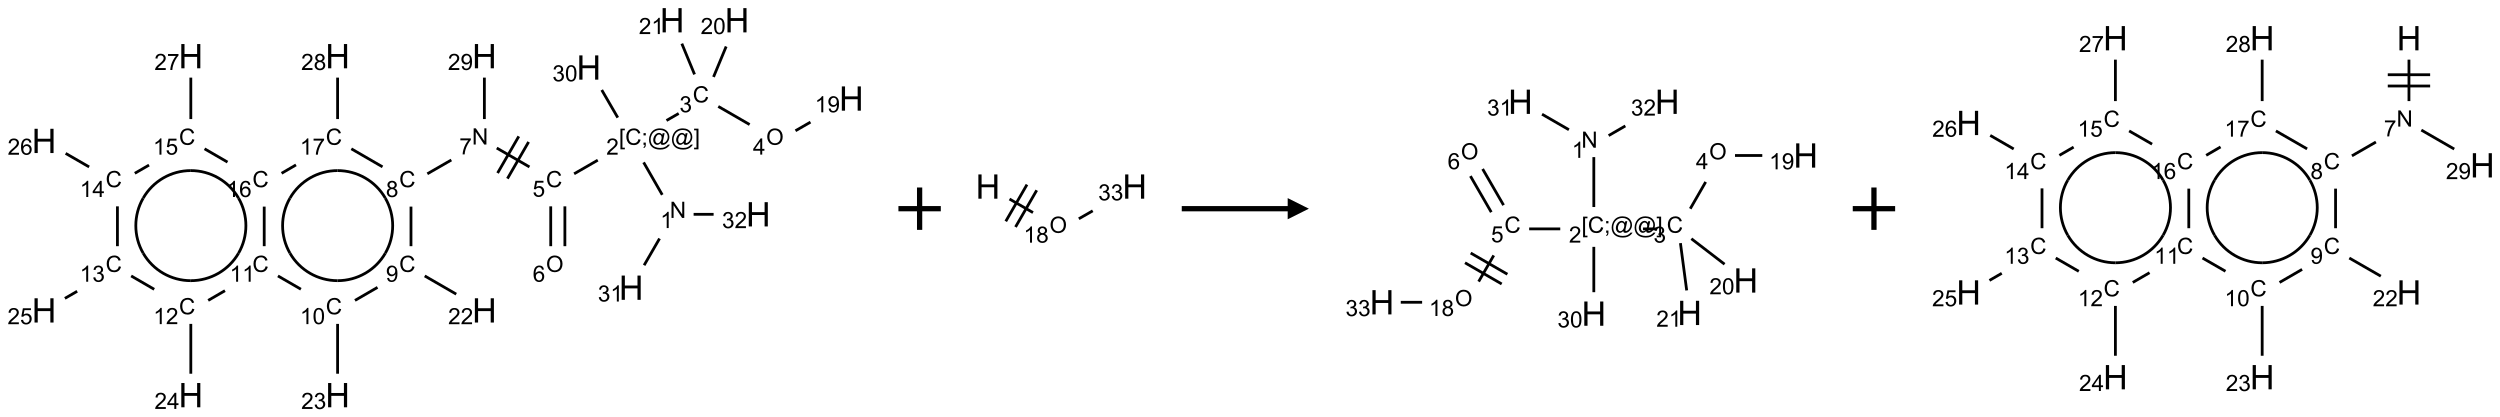 <?xml version="1.0" encoding="UTF-8"?>
<svg xmlns="http://www.w3.org/2000/svg" xmlns:xlink="http://www.w3.org/1999/xlink" width="1180" height="197" viewBox="0 0 1180 197">
<defs>
<g>
<g id="glyph-0-0">
<path d="M 1.332 0 L 1.332 -6.668 L 6.668 -6.668 L 6.668 0 Z M 1.5 -0.168 L 6.5 -0.168 L 6.5 -6.5 L 1.5 -6.5 Z M 1.5 -0.168 "/>
</g>
<g id="glyph-0-1">
<path d="M 0.812 0 L 0.812 -7.637 L 1.848 -7.637 L 5.859 -1.641 L 5.859 -7.637 L 6.828 -7.637 L 6.828 0 L 5.793 0 L 1.781 -6 L 1.781 0 Z M 0.812 0 "/>
</g>
<g id="glyph-0-2">
<path d="M 3.973 0 L 3.035 0 L 3.035 -5.973 C 2.809 -5.758 2.516 -5.543 2.148 -5.328 C 1.781 -5.113 1.453 -4.953 1.16 -4.844 L 1.16 -5.75 C 1.684 -5.996 2.145 -6.297 2.535 -6.645 C 2.93 -6.996 3.207 -7.336 3.371 -7.668 L 3.973 -7.668 Z M 3.973 0 "/>
</g>
<g id="glyph-0-3">
<path d="M 0.723 2.121 L 0.723 -7.637 L 2.793 -7.637 L 2.793 -6.859 L 1.66 -6.859 L 1.66 1.344 L 2.793 1.344 L 2.793 2.121 Z M 0.723 2.121 "/>
</g>
<g id="glyph-0-4">
<path d="M 6.27 -2.676 L 7.281 -2.422 C 7.07 -1.594 6.688 -0.961 6.137 -0.523 C 5.586 -0.086 4.914 0.129 4.121 0.129 C 3.297 0.129 2.629 -0.039 2.113 -0.371 C 1.598 -0.707 1.203 -1.191 0.934 -1.828 C 0.664 -2.465 0.531 -3.145 0.531 -3.875 C 0.531 -4.672 0.684 -5.363 0.988 -5.957 C 1.293 -6.547 1.723 -6.996 2.285 -7.305 C 2.844 -7.613 3.461 -7.766 4.137 -7.766 C 4.898 -7.766 5.543 -7.57 6.062 -7.184 C 6.582 -6.793 6.945 -6.246 7.152 -5.543 L 6.156 -5.309 C 5.98 -5.863 5.723 -6.266 5.387 -6.52 C 5.051 -6.773 4.625 -6.902 4.113 -6.902 C 3.527 -6.902 3.039 -6.762 2.645 -6.48 C 2.25 -6.199 1.973 -5.82 1.812 -5.348 C 1.652 -4.871 1.574 -4.383 1.574 -3.879 C 1.574 -3.23 1.668 -2.664 1.855 -2.18 C 2.047 -1.695 2.34 -1.332 2.738 -1.094 C 3.137 -0.855 3.57 -0.734 4.035 -0.734 C 4.602 -0.734 5.082 -0.898 5.473 -1.223 C 5.867 -1.551 6.133 -2.035 6.27 -2.676 Z M 6.27 -2.676 "/>
</g>
<g id="glyph-0-5">
<path d="M 0.949 -4.465 L 0.949 -5.531 L 2.016 -5.531 L 2.016 -4.465 Z M 0.949 0 L 0.949 -1.066 L 2.016 -1.066 L 2.016 0 C 2.016 0.391 1.945 0.711 1.809 0.949 C 1.668 1.191 1.449 1.379 1.145 1.512 L 0.887 1.109 C 1.082 1.023 1.23 0.895 1.324 0.727 C 1.418 0.559 1.469 0.316 1.48 0 Z M 0.949 0 "/>
</g>
<g id="glyph-0-6">
<path d="M 6.047 -0.848 C 5.82 -0.59 5.57 -0.379 5.289 -0.223 C 5.008 -0.062 4.73 0.016 4.449 0.016 C 4.141 0.016 3.84 -0.074 3.547 -0.254 C 3.254 -0.434 3.02 -0.715 2.836 -1.09 C 2.652 -1.465 2.562 -1.875 2.562 -2.324 C 2.562 -2.875 2.703 -3.43 2.988 -3.98 C 3.27 -4.535 3.621 -4.953 4.043 -5.23 C 4.461 -5.508 4.871 -5.645 5.266 -5.645 C 5.566 -5.645 5.855 -5.566 6.129 -5.41 C 6.402 -5.25 6.641 -5.012 6.84 -4.688 L 7.016 -5.496 L 7.949 -5.496 L 7.199 -2 C 7.094 -1.516 7.043 -1.246 7.043 -1.191 C 7.043 -1.098 7.078 -1.02 7.148 -0.949 C 7.219 -0.883 7.305 -0.848 7.406 -0.848 C 7.59 -0.848 7.832 -0.953 8.129 -1.168 C 8.527 -1.445 8.84 -1.816 9.07 -2.285 C 9.301 -2.75 9.418 -3.234 9.418 -3.73 C 9.418 -4.309 9.27 -4.852 8.973 -5.355 C 8.676 -5.859 8.23 -6.262 7.645 -6.562 C 7.055 -6.863 6.406 -7.016 5.691 -7.016 C 4.879 -7.016 4.137 -6.824 3.465 -6.445 C 2.793 -6.066 2.273 -5.52 1.902 -4.809 C 1.535 -4.098 1.348 -3.34 1.348 -2.527 C 1.348 -1.676 1.535 -0.941 1.902 -0.328 C 2.273 0.285 2.809 0.742 3.508 1.035 C 4.207 1.328 4.984 1.473 5.832 1.473 C 6.742 1.473 7.504 1.32 8.121 1.016 C 8.734 0.711 9.195 0.34 9.5 -0.098 L 10.441 -0.098 C 10.266 0.266 9.961 0.637 9.531 1.016 C 9.102 1.395 8.59 1.695 7.996 1.914 C 7.402 2.133 6.688 2.246 5.848 2.246 C 5.078 2.246 4.367 2.145 3.715 1.949 C 3.066 1.75 2.512 1.453 2.051 1.055 C 1.594 0.656 1.25 0.199 1.016 -0.316 C 0.723 -0.973 0.578 -1.684 0.578 -2.441 C 0.578 -3.289 0.75 -4.098 1.098 -4.863 C 1.523 -5.805 2.125 -6.527 2.902 -7.027 C 3.684 -7.527 4.629 -7.777 5.738 -7.777 C 6.602 -7.777 7.375 -7.602 8.059 -7.246 C 8.746 -6.895 9.285 -6.371 9.684 -5.672 C 10.02 -5.07 10.188 -4.418 10.188 -3.715 C 10.188 -2.707 9.832 -1.812 9.125 -1.031 C 8.492 -0.328 7.801 0.02 7.051 0.02 C 6.812 0.02 6.617 -0.016 6.473 -0.09 C 6.324 -0.16 6.215 -0.266 6.145 -0.402 C 6.102 -0.488 6.066 -0.637 6.047 -0.848 Z M 3.527 -2.262 C 3.527 -1.785 3.641 -1.414 3.863 -1.152 C 4.09 -0.887 4.348 -0.754 4.641 -0.754 C 4.836 -0.754 5.039 -0.812 5.254 -0.93 C 5.469 -1.047 5.676 -1.219 5.871 -1.449 C 6.066 -1.676 6.23 -1.969 6.355 -2.32 C 6.48 -2.672 6.543 -3.027 6.543 -3.379 C 6.543 -3.852 6.426 -4.219 6.191 -4.48 C 5.957 -4.738 5.672 -4.871 5.332 -4.871 C 5.109 -4.871 4.902 -4.812 4.707 -4.699 C 4.512 -4.586 4.32 -4.406 4.137 -4.156 C 3.953 -3.906 3.805 -3.602 3.691 -3.246 C 3.582 -2.887 3.527 -2.559 3.527 -2.262 Z M 3.527 -2.262 "/>
</g>
<g id="glyph-0-7">
<path d="M 2.27 2.121 L 0.203 2.121 L 0.203 1.344 L 1.332 1.344 L 1.332 -6.859 L 0.203 -6.859 L 0.203 -7.637 L 2.27 -7.637 Z M 2.27 2.121 "/>
</g>
<g id="glyph-0-8">
<path d="M 5.371 -0.902 L 5.371 0 L 0.324 0 C 0.316 -0.227 0.352 -0.441 0.434 -0.652 C 0.562 -0.996 0.766 -1.332 1.051 -1.668 C 1.332 -2 1.742 -2.387 2.277 -2.824 C 3.105 -3.504 3.668 -4.043 3.957 -4.441 C 4.25 -4.84 4.395 -5.215 4.395 -5.566 C 4.395 -5.938 4.262 -6.254 3.996 -6.508 C 3.73 -6.762 3.387 -6.891 2.957 -6.891 C 2.508 -6.891 2.145 -6.754 1.875 -6.484 C 1.605 -6.215 1.469 -5.84 1.465 -5.359 L 0.5 -5.457 C 0.566 -6.176 0.812 -6.727 1.246 -7.102 C 1.676 -7.477 2.254 -7.668 2.98 -7.668 C 3.711 -7.668 4.293 -7.465 4.719 -7.059 C 5.145 -6.652 5.359 -6.148 5.359 -5.547 C 5.359 -5.242 5.297 -4.941 5.172 -4.645 C 5.047 -4.352 4.84 -4.039 4.551 -3.715 C 4.262 -3.387 3.777 -2.938 3.105 -2.371 C 2.543 -1.898 2.18 -1.578 2.02 -1.41 C 1.859 -1.242 1.73 -1.07 1.625 -0.902 Z M 5.371 -0.902 "/>
</g>
<g id="glyph-0-9">
<path d="M 0.449 -2.016 L 1.387 -2.141 C 1.492 -1.609 1.676 -1.227 1.934 -0.992 C 2.191 -0.758 2.508 -0.641 2.879 -0.641 C 3.32 -0.641 3.695 -0.793 3.996 -1.098 C 4.301 -1.402 4.453 -1.781 4.453 -2.234 C 4.453 -2.664 4.312 -3.02 4.031 -3.301 C 3.75 -3.578 3.391 -3.719 2.957 -3.719 C 2.781 -3.719 2.562 -3.684 2.297 -3.613 L 2.402 -4.438 C 2.465 -4.43 2.516 -4.426 2.551 -4.426 C 2.949 -4.426 3.312 -4.531 3.629 -4.738 C 3.949 -4.949 4.109 -5.27 4.109 -5.703 C 4.109 -6.047 3.992 -6.332 3.762 -6.559 C 3.527 -6.785 3.227 -6.895 2.859 -6.895 C 2.496 -6.895 2.191 -6.781 1.949 -6.551 C 1.707 -6.324 1.547 -5.98 1.48 -5.52 L 0.543 -5.688 C 0.656 -6.316 0.918 -6.805 1.324 -7.148 C 1.73 -7.492 2.234 -7.668 2.84 -7.668 C 3.254 -7.668 3.641 -7.578 3.988 -7.398 C 4.34 -7.219 4.609 -6.977 4.793 -6.668 C 4.98 -6.359 5.074 -6.031 5.074 -5.684 C 5.074 -5.352 4.984 -5.051 4.809 -4.781 C 4.629 -4.512 4.367 -4.297 4.02 -4.137 C 4.473 -4.031 4.824 -3.816 5.074 -3.488 C 5.324 -3.16 5.449 -2.75 5.449 -2.254 C 5.449 -1.59 5.203 -1.023 4.719 -0.559 C 4.234 -0.098 3.617 0.137 2.875 0.137 C 2.203 0.137 1.648 -0.062 1.207 -0.465 C 0.762 -0.863 0.512 -1.379 0.449 -2.016 Z M 0.449 -2.016 "/>
</g>
<g id="glyph-0-10">
<path d="M 0.516 -3.719 C 0.516 -4.984 0.855 -5.977 1.535 -6.695 C 2.215 -7.414 3.094 -7.77 4.172 -7.77 C 4.875 -7.77 5.512 -7.602 6.078 -7.266 C 6.645 -6.93 7.074 -6.461 7.371 -5.855 C 7.668 -5.254 7.816 -4.57 7.816 -3.809 C 7.816 -3.035 7.66 -2.34 7.348 -1.73 C 7.035 -1.117 6.594 -0.656 6.02 -0.34 C 5.449 -0.027 4.828 0.129 4.168 0.129 C 3.449 0.129 2.805 -0.043 2.238 -0.391 C 1.672 -0.738 1.246 -1.211 0.953 -1.812 C 0.66 -2.414 0.516 -3.047 0.516 -3.719 Z M 1.559 -3.703 C 1.559 -2.781 1.805 -2.059 2.301 -1.527 C 2.793 -1 3.414 -0.734 4.16 -0.734 C 4.922 -0.734 5.547 -1 6.039 -1.535 C 6.531 -2.07 6.777 -2.828 6.777 -3.812 C 6.777 -4.434 6.672 -4.977 6.461 -5.441 C 6.25 -5.902 5.945 -6.262 5.539 -6.52 C 5.133 -6.773 4.68 -6.902 4.176 -6.902 C 3.461 -6.902 2.848 -6.656 2.332 -6.164 C 1.816 -5.672 1.559 -4.852 1.559 -3.703 Z M 1.559 -3.703 "/>
</g>
<g id="glyph-0-11">
<path d="M 3.449 0 L 3.449 -1.828 L 0.137 -1.828 L 0.137 -2.688 L 3.621 -7.637 L 4.387 -7.637 L 4.387 -2.688 L 5.418 -2.688 L 5.418 -1.828 L 4.387 -1.828 L 4.387 0 Z M 3.449 -2.688 L 3.449 -6.129 L 1.059 -2.688 Z M 3.449 -2.688 "/>
</g>
<g id="glyph-0-12">
<path d="M 0.582 -1.766 L 1.484 -1.848 C 1.562 -1.426 1.707 -1.117 1.922 -0.926 C 2.137 -0.734 2.414 -0.641 2.75 -0.641 C 3.039 -0.641 3.289 -0.707 3.508 -0.84 C 3.727 -0.973 3.902 -1.148 4.043 -1.367 C 4.18 -1.586 4.297 -1.887 4.391 -2.262 C 4.484 -2.637 4.531 -3.016 4.531 -3.406 C 4.531 -3.449 4.531 -3.512 4.527 -3.594 C 4.34 -3.297 4.082 -3.055 3.758 -2.867 C 3.434 -2.68 3.082 -2.59 2.703 -2.59 C 2.07 -2.59 1.535 -2.816 1.098 -3.277 C 0.66 -3.734 0.441 -4.34 0.441 -5.09 C 0.441 -5.863 0.672 -6.484 1.129 -6.957 C 1.586 -7.43 2.156 -7.668 2.844 -7.668 C 3.34 -7.668 3.793 -7.531 4.207 -7.266 C 4.617 -7 4.93 -6.617 5.145 -6.121 C 5.355 -5.629 5.465 -4.91 5.465 -3.973 C 5.465 -2.996 5.359 -2.223 5.145 -1.645 C 4.934 -1.066 4.617 -0.625 4.199 -0.324 C 3.781 -0.02 3.293 0.129 2.73 0.129 C 2.133 0.129 1.645 -0.035 1.266 -0.367 C 0.887 -0.699 0.66 -1.164 0.582 -1.766 Z M 4.422 -5.137 C 4.422 -5.676 4.277 -6.102 3.992 -6.418 C 3.707 -6.734 3.359 -6.891 2.957 -6.891 C 2.543 -6.891 2.18 -6.719 1.871 -6.379 C 1.562 -6.039 1.406 -5.598 1.406 -5.059 C 1.406 -4.57 1.555 -4.176 1.848 -3.871 C 2.141 -3.566 2.5 -3.418 2.934 -3.418 C 3.367 -3.418 3.723 -3.57 4.004 -3.871 C 4.281 -4.176 4.422 -4.598 4.422 -5.137 Z M 4.422 -5.137 "/>
</g>
<g id="glyph-0-13">
<path d="M 0.441 -3.766 C 0.441 -4.668 0.535 -5.395 0.723 -5.945 C 0.906 -6.496 1.184 -6.922 1.551 -7.219 C 1.918 -7.516 2.375 -7.668 2.934 -7.668 C 3.344 -7.668 3.703 -7.586 4.012 -7.418 C 4.32 -7.254 4.574 -7.016 4.777 -6.707 C 4.977 -6.395 5.137 -6.016 5.25 -5.57 C 5.363 -5.125 5.422 -4.523 5.422 -3.766 C 5.422 -2.871 5.328 -2.148 5.145 -1.598 C 4.961 -1.047 4.688 -0.621 4.32 -0.32 C 3.953 -0.02 3.492 0.129 2.934 0.129 C 2.195 0.129 1.617 -0.133 1.199 -0.66 C 0.695 -1.297 0.441 -2.332 0.441 -3.766 Z M 1.406 -3.766 C 1.406 -2.512 1.555 -1.68 1.848 -1.262 C 2.141 -0.848 2.5 -0.641 2.934 -0.641 C 3.363 -0.641 3.727 -0.848 4.02 -1.266 C 4.312 -1.684 4.457 -2.516 4.457 -3.766 C 4.457 -5.023 4.312 -5.859 4.02 -6.27 C 3.727 -6.684 3.359 -6.891 2.922 -6.891 C 2.492 -6.891 2.148 -6.707 1.891 -6.344 C 1.566 -5.879 1.406 -5.02 1.406 -3.766 Z M 1.406 -3.766 "/>
</g>
<g id="glyph-0-14">
<path d="M 0.441 -2 L 1.426 -2.082 C 1.5 -1.605 1.668 -1.242 1.934 -1.004 C 2.199 -0.762 2.52 -0.641 2.895 -0.641 C 3.348 -0.641 3.73 -0.812 4.043 -1.152 C 4.355 -1.492 4.512 -1.941 4.512 -2.504 C 4.512 -3.039 4.359 -3.461 4.059 -3.77 C 3.758 -4.078 3.367 -4.234 2.879 -4.234 C 2.578 -4.234 2.305 -4.164 2.062 -4.027 C 1.82 -3.891 1.629 -3.715 1.488 -3.496 L 0.609 -3.609 L 1.348 -7.531 L 5.145 -7.531 L 5.145 -6.637 L 2.098 -6.637 L 1.688 -4.582 C 2.145 -4.902 2.625 -5.062 3.129 -5.062 C 3.797 -5.062 4.359 -4.832 4.816 -4.371 C 5.277 -3.91 5.504 -3.312 5.504 -2.59 C 5.504 -1.898 5.305 -1.301 4.902 -0.797 C 4.41 -0.18 3.742 0.129 2.895 0.129 C 2.199 0.129 1.633 -0.062 1.195 -0.453 C 0.758 -0.844 0.504 -1.359 0.441 -2 Z M 0.441 -2 "/>
</g>
<g id="glyph-0-15">
<path d="M 5.309 -5.766 L 4.375 -5.691 C 4.293 -6.059 4.172 -6.328 4.02 -6.496 C 3.766 -6.762 3.453 -6.895 3.082 -6.895 C 2.785 -6.895 2.523 -6.812 2.297 -6.645 C 2 -6.43 1.77 -6.117 1.598 -5.703 C 1.43 -5.289 1.34 -4.703 1.332 -3.938 C 1.559 -4.281 1.836 -4.535 2.16 -4.703 C 2.488 -4.871 2.828 -4.953 3.188 -4.953 C 3.812 -4.953 4.344 -4.723 4.785 -4.262 C 5.223 -3.801 5.441 -3.207 5.441 -2.48 C 5.441 -2 5.34 -1.555 5.133 -1.145 C 4.926 -0.73 4.641 -0.418 4.281 -0.199 C 3.922 0.02 3.512 0.129 3.051 0.129 C 2.27 0.129 1.633 -0.156 1.141 -0.73 C 0.648 -1.305 0.402 -2.254 0.402 -3.574 C 0.402 -5.051 0.672 -6.121 1.219 -6.793 C 1.695 -7.375 2.336 -7.668 3.141 -7.668 C 3.742 -7.668 4.234 -7.5 4.617 -7.16 C 5 -6.824 5.23 -6.359 5.309 -5.766 Z M 1.48 -2.473 C 1.48 -2.152 1.547 -1.844 1.684 -1.547 C 1.82 -1.25 2.016 -1.027 2.262 -0.871 C 2.508 -0.719 2.766 -0.641 3.035 -0.641 C 3.434 -0.641 3.773 -0.801 4.059 -1.121 C 4.344 -1.441 4.484 -1.875 4.484 -2.422 C 4.484 -2.949 4.344 -3.367 4.062 -3.668 C 3.781 -3.973 3.426 -4.125 3 -4.125 C 2.578 -4.125 2.219 -3.973 1.922 -3.668 C 1.625 -3.363 1.48 -2.969 1.48 -2.473 Z M 1.48 -2.473 "/>
</g>
<g id="glyph-0-16">
<path d="M 0.504 -6.637 L 0.504 -7.535 L 5.449 -7.535 L 5.449 -6.809 C 4.961 -6.289 4.48 -5.602 4.004 -4.746 C 3.527 -3.887 3.156 -3.004 2.895 -2.098 C 2.707 -1.461 2.59 -0.762 2.535 0 L 1.574 0 C 1.582 -0.602 1.703 -1.328 1.926 -2.176 C 2.152 -3.027 2.477 -3.848 2.898 -4.637 C 3.32 -5.426 3.77 -6.094 4.246 -6.637 Z M 0.504 -6.637 "/>
</g>
<g id="glyph-0-17">
<path d="M 1.887 -4.141 C 1.496 -4.281 1.207 -4.484 1.02 -4.75 C 0.832 -5.016 0.738 -5.328 0.738 -5.699 C 0.738 -6.254 0.938 -6.719 1.34 -7.098 C 1.738 -7.477 2.27 -7.668 2.934 -7.668 C 3.598 -7.668 4.137 -7.473 4.543 -7.086 C 4.949 -6.699 5.152 -6.227 5.152 -5.672 C 5.152 -5.316 5.059 -5.008 4.871 -4.746 C 4.688 -4.484 4.406 -4.281 4.027 -4.141 C 4.496 -3.988 4.852 -3.742 5.098 -3.402 C 5.34 -3.062 5.465 -2.656 5.465 -2.184 C 5.465 -1.531 5.234 -0.98 4.77 -0.535 C 4.309 -0.09 3.703 0.129 2.949 0.129 C 2.195 0.129 1.586 -0.094 1.125 -0.539 C 0.664 -0.984 0.434 -1.543 0.434 -2.207 C 0.434 -2.703 0.559 -3.121 0.809 -3.457 C 1.062 -3.793 1.422 -4.02 1.887 -4.141 Z M 1.699 -5.73 C 1.699 -5.367 1.812 -5.074 2.047 -4.844 C 2.281 -4.613 2.582 -4.5 2.953 -4.5 C 3.312 -4.5 3.609 -4.613 3.84 -4.84 C 4.07 -5.066 4.188 -5.348 4.188 -5.676 C 4.188 -6.02 4.07 -6.309 3.832 -6.543 C 3.594 -6.777 3.297 -6.895 2.941 -6.895 C 2.586 -6.895 2.289 -6.781 2.051 -6.551 C 1.816 -6.324 1.699 -6.047 1.699 -5.73 Z M 1.395 -2.203 C 1.395 -1.938 1.461 -1.676 1.586 -1.426 C 1.711 -1.176 1.902 -0.984 2.152 -0.848 C 2.402 -0.711 2.672 -0.641 2.957 -0.641 C 3.406 -0.641 3.777 -0.785 4.066 -1.074 C 4.359 -1.363 4.504 -1.727 4.504 -2.172 C 4.504 -2.625 4.355 -2.996 4.055 -3.293 C 3.754 -3.586 3.379 -3.734 2.926 -3.734 C 2.484 -3.734 2.121 -3.59 1.832 -3.297 C 1.543 -3.004 1.395 -2.641 1.395 -2.203 Z M 1.395 -2.203 "/>
</g>
<g id="glyph-1-0">
<path d="M 2 0 L 2 -10 L 10 -10 L 10 0 Z M 2.25 -0.25 L 9.75 -0.25 L 9.75 -9.75 L 2.25 -9.75 Z M 2.25 -0.25 "/>
</g>
<g id="glyph-1-1">
<path d="M 1.281 0 L 1.281 -11.453 L 2.797 -11.453 L 2.797 -6.75 L 8.75 -6.75 L 8.75 -11.453 L 10.266 -11.453 L 10.266 0 L 8.75 0 L 8.75 -5.398 L 2.797 -5.398 L 2.797 0 Z M 1.281 0 "/>
</g>
</g>
</defs>
<path fill="none" stroke-width="0.033" stroke-linecap="butt" stroke-linejoin="miter" stroke="rgb(0%, 0%, 0%)" stroke-opacity="1" stroke-miterlimit="10" d="M 7.295 2.06 L 7.075 1.677 " transform="matrix(40, 0, 0, 40, 20.785, 9.557)"/>
<path fill="none" stroke-width="0.033" stroke-linecap="butt" stroke-linejoin="miter" stroke="rgb(0%, 0%, 0%)" stroke-opacity="1" stroke-miterlimit="10" d="M 7.345 1.183 L 7.489 1.1 " transform="matrix(40, 0, 0, 40, 20.785, 9.557)"/>
<path fill="none" stroke-width="0.033" stroke-linecap="butt" stroke-linejoin="miter" stroke="rgb(0%, 0%, 0%)" stroke-opacity="1" stroke-miterlimit="10" d="M 7.956 1.017 L 8.326 1.231 " transform="matrix(40, 0, 0, 40, 20.785, 9.557)"/>
<path fill="none" stroke-width="0.033" stroke-linecap="butt" stroke-linejoin="miter" stroke="rgb(0%, 0%, 0%)" stroke-opacity="1" stroke-miterlimit="10" d="M 8.867 1.304 L 9.044 1.202 " transform="matrix(40, 0, 0, 40, 20.785, 9.557)"/>
<path fill="none" stroke-width="0.033" stroke-linecap="butt" stroke-linejoin="miter" stroke="rgb(0%, 0%, 0%)" stroke-opacity="1" stroke-miterlimit="10" d="M 7.9 0.669 L 8.049 0.31 " transform="matrix(40, 0, 0, 40, 20.785, 9.557)"/>
<path fill="none" stroke-width="0.033" stroke-linecap="butt" stroke-linejoin="miter" stroke="rgb(0%, 0%, 0%)" stroke-opacity="1" stroke-miterlimit="10" d="M 7.676 0.639 L 7.526 0.276 " transform="matrix(40, 0, 0, 40, 20.785, 9.557)"/>
<path fill="none" stroke-width="0.033" stroke-linecap="butt" stroke-linejoin="miter" stroke="rgb(0%, 0%, 0%)" stroke-opacity="1" stroke-miterlimit="10" d="M 6.534 1.651 L 6.255 1.812 " transform="matrix(40, 0, 0, 40, 20.785, 9.557)"/>
<path fill="none" stroke-width="0.033" stroke-linecap="butt" stroke-linejoin="miter" stroke="rgb(0%, 0%, 0%)" stroke-opacity="1" stroke-miterlimit="10" d="M 5.979 2.196 L 5.979 2.666 " transform="matrix(40, 0, 0, 40, 20.785, 9.557)"/>
<path fill="none" stroke-width="0.033" stroke-linecap="butt" stroke-linejoin="miter" stroke="rgb(0%, 0%, 0%)" stroke-opacity="1" stroke-miterlimit="10" d="M 6.146 2.196 L 6.146 2.666 " transform="matrix(40, 0, 0, 40, 20.785, 9.557)"/>
<path fill="none" stroke-width="0.033" stroke-linecap="butt" stroke-linejoin="miter" stroke="rgb(0%, 0%, 0%)" stroke-opacity="1" stroke-miterlimit="10" d="M 5.728 1.731 L 5.342 1.508 " transform="matrix(40, 0, 0, 40, 20.785, 9.557)"/>
<path fill="none" stroke-width="0.033" stroke-linecap="butt" stroke-linejoin="miter" stroke="rgb(0%, 0%, 0%)" stroke-opacity="1" stroke-miterlimit="10" d="M 5.602 1.37 L 5.352 1.803 " transform="matrix(40, 0, 0, 40, 20.785, 9.557)"/>
<path fill="none" stroke-width="0.033" stroke-linecap="butt" stroke-linejoin="miter" stroke="rgb(0%, 0%, 0%)" stroke-opacity="1" stroke-miterlimit="10" d="M 5.718 1.436 L 5.468 1.869 " transform="matrix(40, 0, 0, 40, 20.785, 9.557)"/>
<path fill="none" stroke-width="0.033" stroke-linecap="butt" stroke-linejoin="miter" stroke="rgb(0%, 0%, 0%)" stroke-opacity="1" stroke-miterlimit="10" d="M 4.806 1.649 L 4.523 1.812 " transform="matrix(40, 0, 0, 40, 20.785, 9.557)"/>
<path fill="none" stroke-width="0.033" stroke-linecap="butt" stroke-linejoin="miter" stroke="rgb(0%, 0%, 0%)" stroke-opacity="1" stroke-miterlimit="10" d="M 4.33 2.199 L 4.33 2.666 " transform="matrix(40, 0, 0, 40, 20.785, 9.557)"/>
<path fill="none" stroke-width="0.033" stroke-linecap="butt" stroke-linejoin="miter" stroke="rgb(0%, 0%, 0%)" stroke-opacity="1" stroke-miterlimit="10" d="M 4.492 3.017 L 4.864 3.232 " transform="matrix(40, 0, 0, 40, 20.785, 9.557)"/>
<path fill="none" stroke-width="0.033" stroke-linecap="butt" stroke-linejoin="miter" stroke="rgb(0%, 0%, 0%)" stroke-opacity="1" stroke-miterlimit="10" d="M 3.935 3.152 L 3.669 3.306 " transform="matrix(40, 0, 0, 40, 20.785, 9.557)"/>
<path fill="none" stroke-width="0.033" stroke-linecap="butt" stroke-linejoin="miter" stroke="rgb(0%, 0%, 0%)" stroke-opacity="1" stroke-miterlimit="10" d="M 3.464 3.583 L 3.464 4.171 " transform="matrix(40, 0, 0, 40, 20.785, 9.557)"/>
<path fill="none" stroke-width="0.033" stroke-linecap="butt" stroke-linejoin="miter" stroke="rgb(0%, 0%, 0%)" stroke-opacity="1" stroke-miterlimit="10" d="M 3.031 3.174 L 2.76 3.017 " transform="matrix(40, 0, 0, 40, 20.785, 9.557)"/>
<path fill="none" stroke-width="0.033" stroke-linecap="butt" stroke-linejoin="miter" stroke="rgb(0%, 0%, 0%)" stroke-opacity="1" stroke-miterlimit="10" d="M 2.135 3.191 L 1.937 3.306 " transform="matrix(40, 0, 0, 40, 20.785, 9.557)"/>
<path fill="none" stroke-width="0.033" stroke-linecap="butt" stroke-linejoin="miter" stroke="rgb(0%, 0%, 0%)" stroke-opacity="1" stroke-miterlimit="10" d="M 1.732 3.583 L 1.732 4.171 " transform="matrix(40, 0, 0, 40, 20.785, 9.557)"/>
<path fill="none" stroke-width="0.033" stroke-linecap="butt" stroke-linejoin="miter" stroke="rgb(0%, 0%, 0%)" stroke-opacity="1" stroke-miterlimit="10" d="M 1.3 3.175 L 1.028 3.017 " transform="matrix(40, 0, 0, 40, 20.785, 9.557)"/>
<path fill="none" stroke-width="0.033" stroke-linecap="butt" stroke-linejoin="miter" stroke="rgb(0%, 0%, 0%)" stroke-opacity="1" stroke-miterlimit="10" d="M 0.391 3.198 L 0.246 3.282 " transform="matrix(40, 0, 0, 40, 20.785, 9.557)"/>
<path fill="none" stroke-width="0.033" stroke-linecap="butt" stroke-linejoin="miter" stroke="rgb(0%, 0%, 0%)" stroke-opacity="1" stroke-miterlimit="10" d="M 0.866 2.666 L 0.866 2.196 " transform="matrix(40, 0, 0, 40, 20.785, 9.557)"/>
<path fill="none" stroke-width="0.033" stroke-linecap="butt" stroke-linejoin="miter" stroke="rgb(0%, 0%, 0%)" stroke-opacity="1" stroke-miterlimit="10" d="M 0.532 1.731 L 0.255 1.571 " transform="matrix(40, 0, 0, 40, 20.785, 9.557)"/>
<path fill="none" stroke-width="0.033" stroke-linecap="butt" stroke-linejoin="miter" stroke="rgb(0%, 0%, 0%)" stroke-opacity="1" stroke-miterlimit="10" d="M 1.071 1.806 L 1.239 1.709 " transform="matrix(40, 0, 0, 40, 20.785, 9.557)"/>
<path fill="none" stroke-width="0.033" stroke-linecap="butt" stroke-linejoin="miter" stroke="rgb(0%, 0%, 0%)" stroke-opacity="1" stroke-miterlimit="10" d="M 1.732 1.166 L 1.732 0.677 " transform="matrix(40, 0, 0, 40, 20.785, 9.557)"/>
<path fill="none" stroke-width="0.033" stroke-linecap="butt" stroke-linejoin="miter" stroke="rgb(0%, 0%, 0%)" stroke-opacity="1" stroke-miterlimit="10" d="M 1.894 1.517 L 2.165 1.674 " transform="matrix(40, 0, 0, 40, 20.785, 9.557)"/>
<path fill="none" stroke-width="0.033" stroke-linecap="butt" stroke-linejoin="miter" stroke="rgb(0%, 0%, 0%)" stroke-opacity="1" stroke-miterlimit="10" d="M 2.598 2.199 L 2.598 2.666 " transform="matrix(40, 0, 0, 40, 20.785, 9.557)"/>
<path fill="none" stroke-width="0.033" stroke-linecap="butt" stroke-linejoin="miter" stroke="rgb(0%, 0%, 0%)" stroke-opacity="1" stroke-miterlimit="10" d="M 2.803 1.806 L 2.973 1.707 " transform="matrix(40, 0, 0, 40, 20.785, 9.557)"/>
<path fill="none" stroke-width="0.033" stroke-linecap="butt" stroke-linejoin="miter" stroke="rgb(0%, 0%, 0%)" stroke-opacity="1" stroke-miterlimit="10" d="M 3.626 1.517 L 3.994 1.73 " transform="matrix(40, 0, 0, 40, 20.785, 9.557)"/>
<path fill="none" stroke-width="0.033" stroke-linecap="butt" stroke-linejoin="miter" stroke="rgb(0%, 0%, 0%)" stroke-opacity="1" stroke-miterlimit="10" d="M 3.464 1.166 L 3.464 0.677 " transform="matrix(40, 0, 0, 40, 20.785, 9.557)"/>
<path fill="none" stroke-width="0.033" stroke-linecap="butt" stroke-linejoin="miter" stroke="rgb(0%, 0%, 0%)" stroke-opacity="1" stroke-miterlimit="10" d="M 5.196 1.166 L 5.196 0.677 " transform="matrix(40, 0, 0, 40, 20.785, 9.557)"/>
<path fill="none" stroke-width="0.033" stroke-linecap="butt" stroke-linejoin="miter" stroke="rgb(0%, 0%, 0%)" stroke-opacity="1" stroke-miterlimit="10" d="M 6.77 1.149 L 6.581 0.823 " transform="matrix(40, 0, 0, 40, 20.785, 9.557)"/>
<path fill="none" stroke-width="0.033" stroke-linecap="butt" stroke-linejoin="miter" stroke="rgb(0%, 0%, 0%)" stroke-opacity="1" stroke-miterlimit="10" d="M 7.263 2.576 L 7.081 2.891 " transform="matrix(40, 0, 0, 40, 20.785, 9.557)"/>
<path fill="none" stroke-width="0.033" stroke-linecap="butt" stroke-linejoin="miter" stroke="rgb(0%, 0%, 0%)" stroke-opacity="1" stroke-miterlimit="10" d="M 7.665 2.29 L 7.901 2.29 " transform="matrix(40, 0, 0, 40, 20.785, 9.557)"/>
<path fill="none" stroke-width="0.033" stroke-linecap="butt" stroke-linejoin="miter" stroke="rgb(0%, 0%, 0%)" stroke-opacity="1" stroke-miterlimit="10" d="M 4.027 2.099 C 4.143 2.3 4.143 2.548 4.027 2.749 " transform="matrix(40, 0, 0, 40, 20.785, 9.557)"/>
<path fill="none" stroke-width="0.033" stroke-linecap="butt" stroke-linejoin="miter" stroke="rgb(0%, 0%, 0%)" stroke-opacity="1" stroke-miterlimit="10" d="M 3.464 1.774 C 3.696 1.774 3.911 1.898 4.027 2.099 " transform="matrix(40, 0, 0, 40, 20.785, 9.557)"/>
<path fill="none" stroke-width="0.033" stroke-linecap="butt" stroke-linejoin="miter" stroke="rgb(0%, 0%, 0%)" stroke-opacity="1" stroke-miterlimit="10" d="M 2.902 2.099 C 3.018 1.898 3.232 1.774 3.464 1.774 " transform="matrix(40, 0, 0, 40, 20.785, 9.557)"/>
<path fill="none" stroke-width="0.033" stroke-linecap="butt" stroke-linejoin="miter" stroke="rgb(0%, 0%, 0%)" stroke-opacity="1" stroke-miterlimit="10" d="M 2.902 2.749 C 2.786 2.548 2.786 2.3 2.902 2.099 " transform="matrix(40, 0, 0, 40, 20.785, 9.557)"/>
<path fill="none" stroke-width="0.033" stroke-linecap="butt" stroke-linejoin="miter" stroke="rgb(0%, 0%, 0%)" stroke-opacity="1" stroke-miterlimit="10" d="M 3.464 3.073 C 3.232 3.073 3.018 2.95 2.902 2.749 " transform="matrix(40, 0, 0, 40, 20.785, 9.557)"/>
<path fill="none" stroke-width="0.033" stroke-linecap="butt" stroke-linejoin="miter" stroke="rgb(0%, 0%, 0%)" stroke-opacity="1" stroke-miterlimit="10" d="M 4.027 2.749 C 3.911 2.95 3.696 3.073 3.464 3.073 " transform="matrix(40, 0, 0, 40, 20.785, 9.557)"/>
<path fill="none" stroke-width="0.033" stroke-linecap="butt" stroke-linejoin="miter" stroke="rgb(0%, 0%, 0%)" stroke-opacity="1" stroke-miterlimit="10" d="M 2.295 2.749 C 2.179 2.95 1.964 3.073 1.732 3.073 " transform="matrix(40, 0, 0, 40, 20.785, 9.557)"/>
<path fill="none" stroke-width="0.033" stroke-linecap="butt" stroke-linejoin="miter" stroke="rgb(0%, 0%, 0%)" stroke-opacity="1" stroke-miterlimit="10" d="M 2.295 2.099 C 2.411 2.3 2.411 2.548 2.295 2.749 " transform="matrix(40, 0, 0, 40, 20.785, 9.557)"/>
<path fill="none" stroke-width="0.033" stroke-linecap="butt" stroke-linejoin="miter" stroke="rgb(0%, 0%, 0%)" stroke-opacity="1" stroke-miterlimit="10" d="M 1.732 1.774 C 1.964 1.774 2.179 1.898 2.295 2.099 " transform="matrix(40, 0, 0, 40, 20.785, 9.557)"/>
<path fill="none" stroke-width="0.033" stroke-linecap="butt" stroke-linejoin="miter" stroke="rgb(0%, 0%, 0%)" stroke-opacity="1" stroke-miterlimit="10" d="M 1.17 2.099 C 1.286 1.898 1.5 1.774 1.732 1.774 " transform="matrix(40, 0, 0, 40, 20.785, 9.557)"/>
<path fill="none" stroke-width="0.033" stroke-linecap="butt" stroke-linejoin="miter" stroke="rgb(0%, 0%, 0%)" stroke-opacity="1" stroke-miterlimit="10" d="M 1.17 2.749 C 1.054 2.548 1.054 2.3 1.17 2.099 " transform="matrix(40, 0, 0, 40, 20.785, 9.557)"/>
<path fill="none" stroke-width="0.033" stroke-linecap="butt" stroke-linejoin="miter" stroke="rgb(0%, 0%, 0%)" stroke-opacity="1" stroke-miterlimit="10" d="M 1.732 3.073 C 1.5 3.073 1.286 2.95 1.17 2.749 " transform="matrix(40, 0, 0, 40, 20.785, 9.557)"/>
<g fill="rgb(0%, 0%, 0%)" fill-opacity="1">
<use xlink:href="#glyph-0-1" x="316.148" y="102.863"/>
</g>
<g fill="rgb(0%, 0%, 0%)" fill-opacity="1">
<use xlink:href="#glyph-0-2" x="311.652" y="107.633"/>
</g>
<g fill="rgb(0%, 0%, 0%)" fill-opacity="1">
<use xlink:href="#glyph-0-3" x="292.125" y="68.363"/>
<use xlink:href="#glyph-0-4" x="295.089" y="68.363"/>
<use xlink:href="#glyph-0-5" x="302.792" y="68.363"/>
<use xlink:href="#glyph-0-6" x="305.755" y="68.363"/>
<use xlink:href="#glyph-0-6" x="316.583" y="68.363"/>
<use xlink:href="#glyph-0-7" x="327.411" y="68.363"/>
</g>
<g fill="rgb(0%, 0%, 0%)" fill-opacity="1">
<use xlink:href="#glyph-0-8" x="286.148" y="72.992"/>
</g>
<g fill="rgb(0%, 0%, 0%)" fill-opacity="1">
<use xlink:href="#glyph-0-4" x="326.961" y="48.355"/>
</g>
<g fill="rgb(0%, 0%, 0%)" fill-opacity="1">
<use xlink:href="#glyph-0-9" x="320.711" y="52.992"/>
</g>
<g fill="rgb(0%, 0%, 0%)" fill-opacity="1">
<use xlink:href="#glyph-0-10" x="361.617" y="68.359"/>
</g>
<g fill="rgb(0%, 0%, 0%)" fill-opacity="1">
<use xlink:href="#glyph-0-11" x="355.383" y="72.961"/>
</g>
<g fill="rgb(0%, 0%, 0%)" fill-opacity="1">
<use xlink:href="#glyph-1-1" x="396.062" y="52.238"/>
</g>
<g fill="rgb(0%, 0%, 0%)" fill-opacity="1">
<use xlink:href="#glyph-0-2" x="384.613" y="53.031"/>
<use xlink:href="#glyph-0-12" x="390.546" y="53.031"/>
</g>
<g fill="rgb(0%, 0%, 0%)" fill-opacity="1">
<use xlink:href="#glyph-1-1" x="342.09" y="15.285"/>
</g>
<g fill="rgb(0%, 0%, 0%)" fill-opacity="1">
<use xlink:href="#glyph-0-8" x="330.684" y="16.078"/>
<use xlink:href="#glyph-0-13" x="336.616" y="16.078"/>
</g>
<g fill="rgb(0%, 0%, 0%)" fill-opacity="1">
<use xlink:href="#glyph-1-1" x="311.473" y="15.285"/>
</g>
<g fill="rgb(0%, 0%, 0%)" fill-opacity="1">
<use xlink:href="#glyph-0-8" x="301.516" y="16.078"/>
<use xlink:href="#glyph-0-2" x="307.448" y="16.078"/>
</g>
<g fill="rgb(0%, 0%, 0%)" fill-opacity="1">
<use xlink:href="#glyph-0-4" x="257.68" y="88.355"/>
</g>
<g fill="rgb(0%, 0%, 0%)" fill-opacity="1">
<use xlink:href="#glyph-0-14" x="251.371" y="92.859"/>
</g>
<g fill="rgb(0%, 0%, 0%)" fill-opacity="1">
<use xlink:href="#glyph-0-10" x="257.695" y="128.359"/>
</g>
<g fill="rgb(0%, 0%, 0%)" fill-opacity="1">
<use xlink:href="#glyph-0-15" x="251.434" y="132.992"/>
</g>
<g fill="rgb(0%, 0%, 0%)" fill-opacity="1">
<use xlink:href="#glyph-0-1" x="222.758" y="68.223"/>
</g>
<g fill="rgb(0%, 0%, 0%)" fill-opacity="1">
<use xlink:href="#glyph-0-16" x="216.785" y="72.863"/>
</g>
<g fill="rgb(0%, 0%, 0%)" fill-opacity="1">
<use xlink:href="#glyph-0-4" x="188.398" y="88.355"/>
</g>
<g fill="rgb(0%, 0%, 0%)" fill-opacity="1">
<use xlink:href="#glyph-0-17" x="182.129" y="92.992"/>
</g>
<g fill="rgb(0%, 0%, 0%)" fill-opacity="1">
<use xlink:href="#glyph-0-4" x="188.398" y="128.355"/>
</g>
<g fill="rgb(0%, 0%, 0%)" fill-opacity="1">
<use xlink:href="#glyph-0-12" x="182.129" y="132.992"/>
</g>
<g fill="rgb(0%, 0%, 0%)" fill-opacity="1">
<use xlink:href="#glyph-1-1" x="222.859" y="152.238"/>
</g>
<g fill="rgb(0%, 0%, 0%)" fill-opacity="1">
<use xlink:href="#glyph-0-8" x="211.504" y="153.031"/>
<use xlink:href="#glyph-0-8" x="217.436" y="153.031"/>
</g>
<g fill="rgb(0%, 0%, 0%)" fill-opacity="1">
<use xlink:href="#glyph-0-4" x="153.758" y="148.355"/>
</g>
<g fill="rgb(0%, 0%, 0%)" fill-opacity="1">
<use xlink:href="#glyph-0-2" x="141.598" y="152.992"/>
<use xlink:href="#glyph-0-13" x="147.53" y="152.992"/>
</g>
<g fill="rgb(0%, 0%, 0%)" fill-opacity="1">
<use xlink:href="#glyph-1-1" x="153.578" y="192.238"/>
</g>
<g fill="rgb(0%, 0%, 0%)" fill-opacity="1">
<use xlink:href="#glyph-0-8" x="142.145" y="193.031"/>
<use xlink:href="#glyph-0-9" x="148.077" y="193.031"/>
</g>
<g fill="rgb(0%, 0%, 0%)" fill-opacity="1">
<use xlink:href="#glyph-0-4" x="119.117" y="128.355"/>
</g>
<g fill="rgb(0%, 0%, 0%)" fill-opacity="1">
<use xlink:href="#glyph-0-2" x="108.406" y="132.992"/>
<use xlink:href="#glyph-0-2" x="114.339" y="132.992"/>
</g>
<g fill="rgb(0%, 0%, 0%)" fill-opacity="1">
<use xlink:href="#glyph-0-4" x="84.473" y="148.355"/>
</g>
<g fill="rgb(0%, 0%, 0%)" fill-opacity="1">
<use xlink:href="#glyph-0-2" x="72.367" y="152.992"/>
<use xlink:href="#glyph-0-8" x="78.299" y="152.992"/>
</g>
<g fill="rgb(0%, 0%, 0%)" fill-opacity="1">
<use xlink:href="#glyph-1-1" x="84.293" y="192.238"/>
</g>
<g fill="rgb(0%, 0%, 0%)" fill-opacity="1">
<use xlink:href="#glyph-0-8" x="72.895" y="193.031"/>
<use xlink:href="#glyph-0-11" x="78.827" y="193.031"/>
</g>
<g fill="rgb(0%, 0%, 0%)" fill-opacity="1">
<use xlink:href="#glyph-0-4" x="49.832" y="128.355"/>
</g>
<g fill="rgb(0%, 0%, 0%)" fill-opacity="1">
<use xlink:href="#glyph-0-2" x="37.648" y="132.992"/>
<use xlink:href="#glyph-0-9" x="43.581" y="132.992"/>
</g>
<g fill="rgb(0%, 0%, 0%)" fill-opacity="1">
<use xlink:href="#glyph-1-1" x="15.012" y="152.238"/>
</g>
<g fill="rgb(0%, 0%, 0%)" fill-opacity="1">
<use xlink:href="#glyph-0-8" x="3.523" y="153.031"/>
<use xlink:href="#glyph-0-14" x="9.456" y="153.031"/>
</g>
<g fill="rgb(0%, 0%, 0%)" fill-opacity="1">
<use xlink:href="#glyph-0-4" x="49.832" y="88.355"/>
</g>
<g fill="rgb(0%, 0%, 0%)" fill-opacity="1">
<use xlink:href="#glyph-0-2" x="37.68" y="92.992"/>
<use xlink:href="#glyph-0-11" x="43.612" y="92.992"/>
</g>
<g fill="rgb(0%, 0%, 0%)" fill-opacity="1">
<use xlink:href="#glyph-1-1" x="15.012" y="72.238"/>
</g>
<g fill="rgb(0%, 0%, 0%)" fill-opacity="1">
<use xlink:href="#glyph-0-8" x="3.586" y="73.031"/>
<use xlink:href="#glyph-0-15" x="9.518" y="73.031"/>
</g>
<g fill="rgb(0%, 0%, 0%)" fill-opacity="1">
<use xlink:href="#glyph-0-4" x="84.473" y="68.355"/>
</g>
<g fill="rgb(0%, 0%, 0%)" fill-opacity="1">
<use xlink:href="#glyph-0-2" x="72.23" y="72.992"/>
<use xlink:href="#glyph-0-14" x="78.163" y="72.992"/>
</g>
<g fill="rgb(0%, 0%, 0%)" fill-opacity="1">
<use xlink:href="#glyph-1-1" x="84.293" y="32.238"/>
</g>
<g fill="rgb(0%, 0%, 0%)" fill-opacity="1">
<use xlink:href="#glyph-0-8" x="72.863" y="33.031"/>
<use xlink:href="#glyph-0-16" x="78.796" y="33.031"/>
</g>
<g fill="rgb(0%, 0%, 0%)" fill-opacity="1">
<use xlink:href="#glyph-0-4" x="119.117" y="88.355"/>
</g>
<g fill="rgb(0%, 0%, 0%)" fill-opacity="1">
<use xlink:href="#glyph-0-2" x="106.938" y="92.992"/>
<use xlink:href="#glyph-0-15" x="112.87" y="92.992"/>
</g>
<g fill="rgb(0%, 0%, 0%)" fill-opacity="1">
<use xlink:href="#glyph-0-4" x="153.758" y="68.355"/>
</g>
<g fill="rgb(0%, 0%, 0%)" fill-opacity="1">
<use xlink:href="#glyph-0-2" x="141.57" y="72.992"/>
<use xlink:href="#glyph-0-16" x="147.503" y="72.992"/>
</g>
<g fill="rgb(0%, 0%, 0%)" fill-opacity="1">
<use xlink:href="#glyph-1-1" x="153.578" y="32.238"/>
</g>
<g fill="rgb(0%, 0%, 0%)" fill-opacity="1">
<use xlink:href="#glyph-0-8" x="142.129" y="33.031"/>
<use xlink:href="#glyph-0-17" x="148.061" y="33.031"/>
</g>
<g fill="rgb(0%, 0%, 0%)" fill-opacity="1">
<use xlink:href="#glyph-1-1" x="222.859" y="32.238"/>
</g>
<g fill="rgb(0%, 0%, 0%)" fill-opacity="1">
<use xlink:href="#glyph-0-8" x="211.41" y="33.031"/>
<use xlink:href="#glyph-0-12" x="217.342" y="33.031"/>
</g>
<g fill="rgb(0%, 0%, 0%)" fill-opacity="1">
<use xlink:href="#glyph-1-1" x="272.141" y="37.598"/>
</g>
<g fill="rgb(0%, 0%, 0%)" fill-opacity="1">
<use xlink:href="#glyph-0-9" x="260.734" y="38.391"/>
<use xlink:href="#glyph-0-13" x="266.667" y="38.391"/>
</g>
<g fill="rgb(0%, 0%, 0%)" fill-opacity="1">
<use xlink:href="#glyph-1-1" x="292.141" y="141.52"/>
</g>
<g fill="rgb(0%, 0%, 0%)" fill-opacity="1">
<use xlink:href="#glyph-0-9" x="282.18" y="142.312"/>
<use xlink:href="#glyph-0-2" x="288.112" y="142.312"/>
</g>
<g fill="rgb(0%, 0%, 0%)" fill-opacity="1">
<use xlink:href="#glyph-1-1" x="352.141" y="106.879"/>
</g>
<g fill="rgb(0%, 0%, 0%)" fill-opacity="1">
<use xlink:href="#glyph-0-9" x="340.785" y="107.672"/>
<use xlink:href="#glyph-0-8" x="346.717" y="107.672"/>
</g>
<path fill="none" stroke-width="0.062" stroke-linecap="butt" stroke-linejoin="miter" stroke="rgb(0%, 0%, 0%)" stroke-opacity="1" stroke-miterlimit="10" d="M -0 0 L 0.5 0 M 0.25 -0.25 L 0.25 0.25 " transform="matrix(40, 0, 0, 40, 424.059, 98.5)"/>
<path fill="none" stroke-width="0.033" stroke-linecap="butt" stroke-linejoin="miter" stroke="rgb(0%, 0%, 0%)" stroke-opacity="1" stroke-miterlimit="10" d="M 0.255 0.147 L 0.532 0.307 " transform="matrix(40, 0, 0, 40, 466.285, 88.059)"/>
<path fill="none" stroke-width="0.033" stroke-linecap="butt" stroke-linejoin="miter" stroke="rgb(0%, 0%, 0%)" stroke-opacity="1" stroke-miterlimit="10" d="M 0.326 0.477 L 0.576 0.044 " transform="matrix(40, 0, 0, 40, 466.285, 88.059)"/>
<path fill="none" stroke-width="0.033" stroke-linecap="butt" stroke-linejoin="miter" stroke="rgb(0%, 0%, 0%)" stroke-opacity="1" stroke-miterlimit="10" d="M 0.211 0.41 L 0.461 -0.023 " transform="matrix(40, 0, 0, 40, 466.285, 88.059)"/>
<path fill="none" stroke-width="0.033" stroke-linecap="butt" stroke-linejoin="miter" stroke="rgb(0%, 0%, 0%)" stroke-opacity="1" stroke-miterlimit="10" d="M 1.073 0.38 L 1.237 0.286 " transform="matrix(40, 0, 0, 40, 466.285, 88.059)"/>
<g fill="rgb(0%, 0%, 0%)" fill-opacity="1">
<use xlink:href="#glyph-1-1" x="460.512" y="93.785"/>
</g>
<g fill="rgb(0%, 0%, 0%)" fill-opacity="1">
<use xlink:href="#glyph-0-10" x="495.348" y="109.906"/>
</g>
<g fill="rgb(0%, 0%, 0%)" fill-opacity="1">
<use xlink:href="#glyph-0-2" x="483.133" y="114.539"/>
<use xlink:href="#glyph-0-17" x="489.065" y="114.539"/>
</g>
<g fill="rgb(0%, 0%, 0%)" fill-opacity="1">
<use xlink:href="#glyph-1-1" x="529.793" y="93.785"/>
</g>
<g fill="rgb(0%, 0%, 0%)" fill-opacity="1">
<use xlink:href="#glyph-0-9" x="518.359" y="94.578"/>
<use xlink:href="#glyph-0-9" x="524.292" y="94.578"/>
</g>
<path fill-rule="nonzero" fill="rgb(0%, 0%, 0%)" fill-opacity="1" d="M 557.789 99.75 L 607.789 99.75 L 607.789 103.5 L 617.789 98.5 L 607.789 93.5 L 607.789 97.25 L 557.789 97.25 "/>
<path fill="none" stroke-width="0.033" stroke-linecap="butt" stroke-linejoin="miter" stroke="rgb(0%, 0%, 0%)" stroke-opacity="1" stroke-miterlimit="10" d="M 2.5 0.653 L 2.5 1.242 " transform="matrix(40, 0, 0, 40, 652.281, 48.035)"/>
<path fill="none" stroke-width="0.033" stroke-linecap="butt" stroke-linejoin="miter" stroke="rgb(0%, 0%, 0%)" stroke-opacity="1" stroke-miterlimit="10" d="M 3.08 1.5 L 3.247 1.5 " transform="matrix(40, 0, 0, 40, 652.281, 48.035)"/>
<path fill="none" stroke-width="0.033" stroke-linecap="butt" stroke-linejoin="miter" stroke="rgb(0%, 0%, 0%)" stroke-opacity="1" stroke-miterlimit="10" d="M 3.638 1.262 L 3.82 0.946 " transform="matrix(40, 0, 0, 40, 652.281, 48.035)"/>
<path fill="none" stroke-width="0.033" stroke-linecap="butt" stroke-linejoin="miter" stroke="rgb(0%, 0%, 0%)" stroke-opacity="1" stroke-miterlimit="10" d="M 4.166 0.634 L 4.488 0.634 " transform="matrix(40, 0, 0, 40, 652.281, 48.035)"/>
<path fill="none" stroke-width="0.033" stroke-linecap="butt" stroke-linejoin="miter" stroke="rgb(0%, 0%, 0%)" stroke-opacity="1" stroke-miterlimit="10" d="M 3.651 1.616 L 4.043 1.917 " transform="matrix(40, 0, 0, 40, 652.281, 48.035)"/>
<path fill="none" stroke-width="0.033" stroke-linecap="butt" stroke-linejoin="miter" stroke="rgb(0%, 0%, 0%)" stroke-opacity="1" stroke-miterlimit="10" d="M 3.522 1.668 L 3.596 2.226 " transform="matrix(40, 0, 0, 40, 652.281, 48.035)"/>
<path fill="none" stroke-width="0.033" stroke-linecap="butt" stroke-linejoin="miter" stroke="rgb(0%, 0%, 0%)" stroke-opacity="1" stroke-miterlimit="10" d="M 2.104 1.5 L 1.737 1.5 " transform="matrix(40, 0, 0, 40, 652.281, 48.035)"/>
<path fill="none" stroke-width="0.033" stroke-linecap="butt" stroke-linejoin="miter" stroke="rgb(0%, 0%, 0%)" stroke-opacity="1" stroke-miterlimit="10" d="M 1.435 1.22 L 1.188 0.793 " transform="matrix(40, 0, 0, 40, 652.281, 48.035)"/>
<path fill="none" stroke-width="0.033" stroke-linecap="butt" stroke-linejoin="miter" stroke="rgb(0%, 0%, 0%)" stroke-opacity="1" stroke-miterlimit="10" d="M 1.29 1.303 L 1.044 0.877 " transform="matrix(40, 0, 0, 40, 652.281, 48.035)"/>
<path fill="none" stroke-width="0.033" stroke-linecap="butt" stroke-linejoin="miter" stroke="rgb(0%, 0%, 0%)" stroke-opacity="1" stroke-miterlimit="10" d="M 1.319 1.813 L 1.141 2.122 " transform="matrix(40, 0, 0, 40, 652.281, 48.035)"/>
<path fill="none" stroke-width="0.033" stroke-linecap="butt" stroke-linejoin="miter" stroke="rgb(0%, 0%, 0%)" stroke-opacity="1" stroke-miterlimit="10" d="M 0.98 1.9 L 1.413 2.15 " transform="matrix(40, 0, 0, 40, 652.281, 48.035)"/>
<path fill="none" stroke-width="0.033" stroke-linecap="butt" stroke-linejoin="miter" stroke="rgb(0%, 0%, 0%)" stroke-opacity="1" stroke-miterlimit="10" d="M 1.047 1.785 L 1.48 2.035 " transform="matrix(40, 0, 0, 40, 652.281, 48.035)"/>
<path fill="none" stroke-width="0.033" stroke-linecap="butt" stroke-linejoin="miter" stroke="rgb(0%, 0%, 0%)" stroke-opacity="1" stroke-miterlimit="10" d="M 0.474 2.366 L 0.222 2.366 " transform="matrix(40, 0, 0, 40, 652.281, 48.035)"/>
<path fill="none" stroke-width="0.033" stroke-linecap="butt" stroke-linejoin="miter" stroke="rgb(0%, 0%, 0%)" stroke-opacity="1" stroke-miterlimit="10" d="M 2.5 1.712 L 2.5 2.247 " transform="matrix(40, 0, 0, 40, 652.281, 48.035)"/>
<path fill="none" stroke-width="0.033" stroke-linecap="butt" stroke-linejoin="miter" stroke="rgb(0%, 0%, 0%)" stroke-opacity="1" stroke-miterlimit="10" d="M 2.206 0.33 L 1.889 0.147 " transform="matrix(40, 0, 0, 40, 652.281, 48.035)"/>
<path fill="none" stroke-width="0.033" stroke-linecap="butt" stroke-linejoin="miter" stroke="rgb(0%, 0%, 0%)" stroke-opacity="1" stroke-miterlimit="10" d="M 2.675 0.399 L 2.872 0.285 " transform="matrix(40, 0, 0, 40, 652.281, 48.035)"/>
<g fill="rgb(0%, 0%, 0%)" fill-opacity="1">
<use xlink:href="#glyph-0-1" x="746.406" y="69.746"/>
</g>
<g fill="rgb(0%, 0%, 0%)" fill-opacity="1">
<use xlink:href="#glyph-0-2" x="741.91" y="74.516"/>
</g>
<g fill="rgb(0%, 0%, 0%)" fill-opacity="1">
<use xlink:href="#glyph-0-3" x="746.492" y="109.887"/>
<use xlink:href="#glyph-0-4" x="749.456" y="109.887"/>
<use xlink:href="#glyph-0-5" x="757.159" y="109.887"/>
<use xlink:href="#glyph-0-6" x="760.122" y="109.887"/>
<use xlink:href="#glyph-0-6" x="770.951" y="109.887"/>
<use xlink:href="#glyph-0-7" x="781.779" y="109.887"/>
</g>
<g fill="rgb(0%, 0%, 0%)" fill-opacity="1">
<use xlink:href="#glyph-0-8" x="740.516" y="114.516"/>
</g>
<g fill="rgb(0%, 0%, 0%)" fill-opacity="1">
<use xlink:href="#glyph-0-4" x="786.688" y="109.879"/>
</g>
<g fill="rgb(0%, 0%, 0%)" fill-opacity="1">
<use xlink:href="#glyph-0-9" x="780.438" y="114.516"/>
</g>
<g fill="rgb(0%, 0%, 0%)" fill-opacity="1">
<use xlink:href="#glyph-0-10" x="806.703" y="75.242"/>
</g>
<g fill="rgb(0%, 0%, 0%)" fill-opacity="1">
<use xlink:href="#glyph-0-11" x="800.469" y="79.844"/>
</g>
<g fill="rgb(0%, 0%, 0%)" fill-opacity="1">
<use xlink:href="#glyph-1-1" x="846.508" y="79.121"/>
</g>
<g fill="rgb(0%, 0%, 0%)" fill-opacity="1">
<use xlink:href="#glyph-0-2" x="835.059" y="79.914"/>
<use xlink:href="#glyph-0-12" x="840.991" y="79.914"/>
</g>
<g fill="rgb(0%, 0%, 0%)" fill-opacity="1">
<use xlink:href="#glyph-1-1" x="818.242" y="138.113"/>
</g>
<g fill="rgb(0%, 0%, 0%)" fill-opacity="1">
<use xlink:href="#glyph-0-8" x="806.836" y="138.906"/>
<use xlink:href="#glyph-0-13" x="812.768" y="138.906"/>
</g>
<g fill="rgb(0%, 0%, 0%)" fill-opacity="1">
<use xlink:href="#glyph-1-1" x="791.73" y="153.422"/>
</g>
<g fill="rgb(0%, 0%, 0%)" fill-opacity="1">
<use xlink:href="#glyph-0-8" x="781.773" y="154.211"/>
<use xlink:href="#glyph-0-2" x="787.706" y="154.211"/>
</g>
<g fill="rgb(0%, 0%, 0%)" fill-opacity="1">
<use xlink:href="#glyph-0-4" x="710.062" y="109.879"/>
</g>
<g fill="rgb(0%, 0%, 0%)" fill-opacity="1">
<use xlink:href="#glyph-0-14" x="703.754" y="114.383"/>
</g>
<g fill="rgb(0%, 0%, 0%)" fill-opacity="1">
<use xlink:href="#glyph-0-10" x="689.527" y="75.242"/>
</g>
<g fill="rgb(0%, 0%, 0%)" fill-opacity="1">
<use xlink:href="#glyph-0-15" x="683.266" y="79.875"/>
</g>
<g fill="rgb(0%, 0%, 0%)" fill-opacity="1">
<use xlink:href="#glyph-0-10" x="686.703" y="144.523"/>
</g>
<g fill="rgb(0%, 0%, 0%)" fill-opacity="1">
<use xlink:href="#glyph-0-2" x="674.488" y="149.156"/>
<use xlink:href="#glyph-0-17" x="680.421" y="149.156"/>
</g>
<g fill="rgb(0%, 0%, 0%)" fill-opacity="1">
<use xlink:href="#glyph-1-1" x="646.508" y="148.402"/>
</g>
<g fill="rgb(0%, 0%, 0%)" fill-opacity="1">
<use xlink:href="#glyph-0-9" x="635.074" y="149.195"/>
<use xlink:href="#glyph-0-9" x="641.007" y="149.195"/>
</g>
<g fill="rgb(0%, 0%, 0%)" fill-opacity="1">
<use xlink:href="#glyph-1-1" x="746.508" y="153.762"/>
</g>
<g fill="rgb(0%, 0%, 0%)" fill-opacity="1">
<use xlink:href="#glyph-0-9" x="735.102" y="154.555"/>
<use xlink:href="#glyph-0-13" x="741.034" y="154.555"/>
</g>
<g fill="rgb(0%, 0%, 0%)" fill-opacity="1">
<use xlink:href="#glyph-1-1" x="711.867" y="53.762"/>
</g>
<g fill="rgb(0%, 0%, 0%)" fill-opacity="1">
<use xlink:href="#glyph-0-9" x="701.91" y="54.555"/>
<use xlink:href="#glyph-0-2" x="707.842" y="54.555"/>
</g>
<g fill="rgb(0%, 0%, 0%)" fill-opacity="1">
<use xlink:href="#glyph-1-1" x="781.148" y="53.762"/>
</g>
<g fill="rgb(0%, 0%, 0%)" fill-opacity="1">
<use xlink:href="#glyph-0-9" x="769.793" y="54.555"/>
<use xlink:href="#glyph-0-8" x="775.725" y="54.555"/>
</g>
<path fill="none" stroke-width="0.062" stroke-linecap="butt" stroke-linejoin="miter" stroke="rgb(0%, 0%, 0%)" stroke-opacity="1" stroke-miterlimit="10" d="M -0 0 L 0.5 0 M 0.25 -0.25 L 0.25 0.25 " transform="matrix(40, 0, 0, 40, 874.504, 98.5)"/>
<path fill="none" stroke-width="0.033" stroke-linecap="butt" stroke-linejoin="miter" stroke="rgb(0%, 0%, 0%)" stroke-opacity="1" stroke-miterlimit="10" d="M 5.196 0.253 L 5.196 0.742 " transform="matrix(40, 0, 0, 40, 929.188, 18.035)"/>
<path fill="none" stroke-width="0.033" stroke-linecap="butt" stroke-linejoin="miter" stroke="rgb(0%, 0%, 0%)" stroke-opacity="1" stroke-miterlimit="10" d="M 4.946 0.564 L 5.446 0.564 " transform="matrix(40, 0, 0, 40, 929.188, 18.035)"/>
<path fill="none" stroke-width="0.033" stroke-linecap="butt" stroke-linejoin="miter" stroke="rgb(0%, 0%, 0%)" stroke-opacity="1" stroke-miterlimit="10" d="M 4.946 0.431 L 5.446 0.431 " transform="matrix(40, 0, 0, 40, 929.188, 18.035)"/>
<path fill="none" stroke-width="0.033" stroke-linecap="butt" stroke-linejoin="miter" stroke="rgb(0%, 0%, 0%)" stroke-opacity="1" stroke-miterlimit="10" d="M 4.806 1.225 L 4.523 1.388 " transform="matrix(40, 0, 0, 40, 929.188, 18.035)"/>
<path fill="none" stroke-width="0.033" stroke-linecap="butt" stroke-linejoin="miter" stroke="rgb(0%, 0%, 0%)" stroke-opacity="1" stroke-miterlimit="10" d="M 4.33 1.775 L 4.33 2.242 " transform="matrix(40, 0, 0, 40, 929.188, 18.035)"/>
<path fill="none" stroke-width="0.033" stroke-linecap="butt" stroke-linejoin="miter" stroke="rgb(0%, 0%, 0%)" stroke-opacity="1" stroke-miterlimit="10" d="M 4.492 2.594 L 4.864 2.808 " transform="matrix(40, 0, 0, 40, 929.188, 18.035)"/>
<path fill="none" stroke-width="0.033" stroke-linecap="butt" stroke-linejoin="miter" stroke="rgb(0%, 0%, 0%)" stroke-opacity="1" stroke-miterlimit="10" d="M 3.935 2.728 L 3.669 2.882 " transform="matrix(40, 0, 0, 40, 929.188, 18.035)"/>
<path fill="none" stroke-width="0.033" stroke-linecap="butt" stroke-linejoin="miter" stroke="rgb(0%, 0%, 0%)" stroke-opacity="1" stroke-miterlimit="10" d="M 3.464 3.159 L 3.464 3.747 " transform="matrix(40, 0, 0, 40, 929.188, 18.035)"/>
<path fill="none" stroke-width="0.033" stroke-linecap="butt" stroke-linejoin="miter" stroke="rgb(0%, 0%, 0%)" stroke-opacity="1" stroke-miterlimit="10" d="M 3.031 2.75 L 2.76 2.594 " transform="matrix(40, 0, 0, 40, 929.188, 18.035)"/>
<path fill="none" stroke-width="0.033" stroke-linecap="butt" stroke-linejoin="miter" stroke="rgb(0%, 0%, 0%)" stroke-opacity="1" stroke-miterlimit="10" d="M 2.135 2.767 L 1.937 2.882 " transform="matrix(40, 0, 0, 40, 929.188, 18.035)"/>
<path fill="none" stroke-width="0.033" stroke-linecap="butt" stroke-linejoin="miter" stroke="rgb(0%, 0%, 0%)" stroke-opacity="1" stroke-miterlimit="10" d="M 1.732 3.159 L 1.732 3.747 " transform="matrix(40, 0, 0, 40, 929.188, 18.035)"/>
<path fill="none" stroke-width="0.033" stroke-linecap="butt" stroke-linejoin="miter" stroke="rgb(0%, 0%, 0%)" stroke-opacity="1" stroke-miterlimit="10" d="M 1.3 2.751 L 1.028 2.594 " transform="matrix(40, 0, 0, 40, 929.188, 18.035)"/>
<path fill="none" stroke-width="0.033" stroke-linecap="butt" stroke-linejoin="miter" stroke="rgb(0%, 0%, 0%)" stroke-opacity="1" stroke-miterlimit="10" d="M 0.391 2.774 L 0.246 2.858 " transform="matrix(40, 0, 0, 40, 929.188, 18.035)"/>
<path fill="none" stroke-width="0.033" stroke-linecap="butt" stroke-linejoin="miter" stroke="rgb(0%, 0%, 0%)" stroke-opacity="1" stroke-miterlimit="10" d="M 0.866 2.242 L 0.866 1.772 " transform="matrix(40, 0, 0, 40, 929.188, 18.035)"/>
<path fill="none" stroke-width="0.033" stroke-linecap="butt" stroke-linejoin="miter" stroke="rgb(0%, 0%, 0%)" stroke-opacity="1" stroke-miterlimit="10" d="M 0.532 1.307 L 0.255 1.147 " transform="matrix(40, 0, 0, 40, 929.188, 18.035)"/>
<path fill="none" stroke-width="0.033" stroke-linecap="butt" stroke-linejoin="miter" stroke="rgb(0%, 0%, 0%)" stroke-opacity="1" stroke-miterlimit="10" d="M 1.071 1.382 L 1.239 1.285 " transform="matrix(40, 0, 0, 40, 929.188, 18.035)"/>
<path fill="none" stroke-width="0.033" stroke-linecap="butt" stroke-linejoin="miter" stroke="rgb(0%, 0%, 0%)" stroke-opacity="1" stroke-miterlimit="10" d="M 1.732 0.742 L 1.732 0.253 " transform="matrix(40, 0, 0, 40, 929.188, 18.035)"/>
<path fill="none" stroke-width="0.033" stroke-linecap="butt" stroke-linejoin="miter" stroke="rgb(0%, 0%, 0%)" stroke-opacity="1" stroke-miterlimit="10" d="M 1.894 1.094 L 2.165 1.25 " transform="matrix(40, 0, 0, 40, 929.188, 18.035)"/>
<path fill="none" stroke-width="0.033" stroke-linecap="butt" stroke-linejoin="miter" stroke="rgb(0%, 0%, 0%)" stroke-opacity="1" stroke-miterlimit="10" d="M 2.598 1.775 L 2.598 2.242 " transform="matrix(40, 0, 0, 40, 929.188, 18.035)"/>
<path fill="none" stroke-width="0.033" stroke-linecap="butt" stroke-linejoin="miter" stroke="rgb(0%, 0%, 0%)" stroke-opacity="1" stroke-miterlimit="10" d="M 2.803 1.382 L 2.973 1.283 " transform="matrix(40, 0, 0, 40, 929.188, 18.035)"/>
<path fill="none" stroke-width="0.033" stroke-linecap="butt" stroke-linejoin="miter" stroke="rgb(0%, 0%, 0%)" stroke-opacity="1" stroke-miterlimit="10" d="M 3.626 1.094 L 3.994 1.306 " transform="matrix(40, 0, 0, 40, 929.188, 18.035)"/>
<path fill="none" stroke-width="0.033" stroke-linecap="butt" stroke-linejoin="miter" stroke="rgb(0%, 0%, 0%)" stroke-opacity="1" stroke-miterlimit="10" d="M 3.464 0.742 L 3.464 0.253 " transform="matrix(40, 0, 0, 40, 929.188, 18.035)"/>
<path fill="none" stroke-width="0.033" stroke-linecap="butt" stroke-linejoin="miter" stroke="rgb(0%, 0%, 0%)" stroke-opacity="1" stroke-miterlimit="10" d="M 5.342 1.084 L 5.73 1.308 " transform="matrix(40, 0, 0, 40, 929.188, 18.035)"/>
<path fill="none" stroke-width="0.033" stroke-linecap="butt" stroke-linejoin="miter" stroke="rgb(0%, 0%, 0%)" stroke-opacity="1" stroke-miterlimit="10" d="M 4.027 1.675 C 4.143 1.876 4.143 2.124 4.027 2.325 " transform="matrix(40, 0, 0, 40, 929.188, 18.035)"/>
<path fill="none" stroke-width="0.033" stroke-linecap="butt" stroke-linejoin="miter" stroke="rgb(0%, 0%, 0%)" stroke-opacity="1" stroke-miterlimit="10" d="M 3.464 1.35 C 3.696 1.35 3.911 1.474 4.027 1.675 " transform="matrix(40, 0, 0, 40, 929.188, 18.035)"/>
<path fill="none" stroke-width="0.033" stroke-linecap="butt" stroke-linejoin="miter" stroke="rgb(0%, 0%, 0%)" stroke-opacity="1" stroke-miterlimit="10" d="M 2.902 1.675 C 3.018 1.474 3.232 1.35 3.464 1.35 " transform="matrix(40, 0, 0, 40, 929.188, 18.035)"/>
<path fill="none" stroke-width="0.033" stroke-linecap="butt" stroke-linejoin="miter" stroke="rgb(0%, 0%, 0%)" stroke-opacity="1" stroke-miterlimit="10" d="M 2.902 2.325 C 2.786 2.124 2.786 1.876 2.902 1.675 " transform="matrix(40, 0, 0, 40, 929.188, 18.035)"/>
<path fill="none" stroke-width="0.033" stroke-linecap="butt" stroke-linejoin="miter" stroke="rgb(0%, 0%, 0%)" stroke-opacity="1" stroke-miterlimit="10" d="M 3.464 2.65 C 3.232 2.65 3.018 2.526 2.902 2.325 " transform="matrix(40, 0, 0, 40, 929.188, 18.035)"/>
<path fill="none" stroke-width="0.033" stroke-linecap="butt" stroke-linejoin="miter" stroke="rgb(0%, 0%, 0%)" stroke-opacity="1" stroke-miterlimit="10" d="M 4.027 2.325 C 3.911 2.526 3.696 2.65 3.464 2.65 " transform="matrix(40, 0, 0, 40, 929.188, 18.035)"/>
<path fill="none" stroke-width="0.033" stroke-linecap="butt" stroke-linejoin="miter" stroke="rgb(0%, 0%, 0%)" stroke-opacity="1" stroke-miterlimit="10" d="M 2.295 2.325 C 2.179 2.526 1.964 2.65 1.732 2.65 " transform="matrix(40, 0, 0, 40, 929.188, 18.035)"/>
<path fill="none" stroke-width="0.033" stroke-linecap="butt" stroke-linejoin="miter" stroke="rgb(0%, 0%, 0%)" stroke-opacity="1" stroke-miterlimit="10" d="M 2.295 1.675 C 2.411 1.876 2.411 2.124 2.295 2.325 " transform="matrix(40, 0, 0, 40, 929.188, 18.035)"/>
<path fill="none" stroke-width="0.033" stroke-linecap="butt" stroke-linejoin="miter" stroke="rgb(0%, 0%, 0%)" stroke-opacity="1" stroke-miterlimit="10" d="M 1.732 1.35 C 1.964 1.35 2.179 1.474 2.295 1.675 " transform="matrix(40, 0, 0, 40, 929.188, 18.035)"/>
<path fill="none" stroke-width="0.033" stroke-linecap="butt" stroke-linejoin="miter" stroke="rgb(0%, 0%, 0%)" stroke-opacity="1" stroke-miterlimit="10" d="M 1.17 1.675 C 1.286 1.474 1.5 1.35 1.732 1.35 " transform="matrix(40, 0, 0, 40, 929.188, 18.035)"/>
<path fill="none" stroke-width="0.033" stroke-linecap="butt" stroke-linejoin="miter" stroke="rgb(0%, 0%, 0%)" stroke-opacity="1" stroke-miterlimit="10" d="M 1.17 2.325 C 1.054 2.124 1.054 1.876 1.17 1.675 " transform="matrix(40, 0, 0, 40, 929.188, 18.035)"/>
<path fill="none" stroke-width="0.033" stroke-linecap="butt" stroke-linejoin="miter" stroke="rgb(0%, 0%, 0%)" stroke-opacity="1" stroke-miterlimit="10" d="M 1.732 2.65 C 1.5 2.65 1.286 2.526 1.17 2.325 " transform="matrix(40, 0, 0, 40, 929.188, 18.035)"/>
<g fill="rgb(0%, 0%, 0%)" fill-opacity="1">
<use xlink:href="#glyph-1-1" x="1131.262" y="23.762"/>
</g>
<g fill="rgb(0%, 0%, 0%)" fill-opacity="1">
<use xlink:href="#glyph-0-1" x="1131.16" y="59.746"/>
</g>
<g fill="rgb(0%, 0%, 0%)" fill-opacity="1">
<use xlink:href="#glyph-0-16" x="1125.188" y="64.387"/>
</g>
<g fill="rgb(0%, 0%, 0%)" fill-opacity="1">
<use xlink:href="#glyph-0-4" x="1096.801" y="79.879"/>
</g>
<g fill="rgb(0%, 0%, 0%)" fill-opacity="1">
<use xlink:href="#glyph-0-17" x="1090.531" y="84.516"/>
</g>
<g fill="rgb(0%, 0%, 0%)" fill-opacity="1">
<use xlink:href="#glyph-0-4" x="1096.801" y="119.879"/>
</g>
<g fill="rgb(0%, 0%, 0%)" fill-opacity="1">
<use xlink:href="#glyph-0-12" x="1090.531" y="124.516"/>
</g>
<g fill="rgb(0%, 0%, 0%)" fill-opacity="1">
<use xlink:href="#glyph-1-1" x="1131.262" y="143.762"/>
</g>
<g fill="rgb(0%, 0%, 0%)" fill-opacity="1">
<use xlink:href="#glyph-0-8" x="1119.906" y="144.555"/>
<use xlink:href="#glyph-0-8" x="1125.839" y="144.555"/>
</g>
<g fill="rgb(0%, 0%, 0%)" fill-opacity="1">
<use xlink:href="#glyph-0-4" x="1062.16" y="139.879"/>
</g>
<g fill="rgb(0%, 0%, 0%)" fill-opacity="1">
<use xlink:href="#glyph-0-2" x="1050" y="144.516"/>
<use xlink:href="#glyph-0-13" x="1055.932" y="144.516"/>
</g>
<g fill="rgb(0%, 0%, 0%)" fill-opacity="1">
<use xlink:href="#glyph-1-1" x="1061.98" y="183.762"/>
</g>
<g fill="rgb(0%, 0%, 0%)" fill-opacity="1">
<use xlink:href="#glyph-0-8" x="1050.547" y="184.555"/>
<use xlink:href="#glyph-0-9" x="1056.479" y="184.555"/>
</g>
<g fill="rgb(0%, 0%, 0%)" fill-opacity="1">
<use xlink:href="#glyph-0-4" x="1027.52" y="119.879"/>
</g>
<g fill="rgb(0%, 0%, 0%)" fill-opacity="1">
<use xlink:href="#glyph-0-2" x="1016.809" y="124.516"/>
<use xlink:href="#glyph-0-2" x="1022.741" y="124.516"/>
</g>
<g fill="rgb(0%, 0%, 0%)" fill-opacity="1">
<use xlink:href="#glyph-0-4" x="992.875" y="139.879"/>
</g>
<g fill="rgb(0%, 0%, 0%)" fill-opacity="1">
<use xlink:href="#glyph-0-2" x="980.77" y="144.516"/>
<use xlink:href="#glyph-0-8" x="986.702" y="144.516"/>
</g>
<g fill="rgb(0%, 0%, 0%)" fill-opacity="1">
<use xlink:href="#glyph-1-1" x="992.695" y="183.762"/>
</g>
<g fill="rgb(0%, 0%, 0%)" fill-opacity="1">
<use xlink:href="#glyph-0-8" x="981.297" y="184.555"/>
<use xlink:href="#glyph-0-11" x="987.229" y="184.555"/>
</g>
<g fill="rgb(0%, 0%, 0%)" fill-opacity="1">
<use xlink:href="#glyph-0-4" x="958.234" y="119.879"/>
</g>
<g fill="rgb(0%, 0%, 0%)" fill-opacity="1">
<use xlink:href="#glyph-0-2" x="946.051" y="124.516"/>
<use xlink:href="#glyph-0-9" x="951.983" y="124.516"/>
</g>
<g fill="rgb(0%, 0%, 0%)" fill-opacity="1">
<use xlink:href="#glyph-1-1" x="923.414" y="143.762"/>
</g>
<g fill="rgb(0%, 0%, 0%)" fill-opacity="1">
<use xlink:href="#glyph-0-8" x="911.926" y="144.555"/>
<use xlink:href="#glyph-0-14" x="917.858" y="144.555"/>
</g>
<g fill="rgb(0%, 0%, 0%)" fill-opacity="1">
<use xlink:href="#glyph-0-4" x="958.234" y="79.879"/>
</g>
<g fill="rgb(0%, 0%, 0%)" fill-opacity="1">
<use xlink:href="#glyph-0-2" x="946.082" y="84.516"/>
<use xlink:href="#glyph-0-11" x="952.014" y="84.516"/>
</g>
<g fill="rgb(0%, 0%, 0%)" fill-opacity="1">
<use xlink:href="#glyph-1-1" x="923.414" y="63.762"/>
</g>
<g fill="rgb(0%, 0%, 0%)" fill-opacity="1">
<use xlink:href="#glyph-0-8" x="911.988" y="64.555"/>
<use xlink:href="#glyph-0-15" x="917.921" y="64.555"/>
</g>
<g fill="rgb(0%, 0%, 0%)" fill-opacity="1">
<use xlink:href="#glyph-0-4" x="992.875" y="59.879"/>
</g>
<g fill="rgb(0%, 0%, 0%)" fill-opacity="1">
<use xlink:href="#glyph-0-2" x="980.633" y="64.516"/>
<use xlink:href="#glyph-0-14" x="986.565" y="64.516"/>
</g>
<g fill="rgb(0%, 0%, 0%)" fill-opacity="1">
<use xlink:href="#glyph-1-1" x="992.695" y="23.762"/>
</g>
<g fill="rgb(0%, 0%, 0%)" fill-opacity="1">
<use xlink:href="#glyph-0-8" x="981.266" y="24.555"/>
<use xlink:href="#glyph-0-16" x="987.198" y="24.555"/>
</g>
<g fill="rgb(0%, 0%, 0%)" fill-opacity="1">
<use xlink:href="#glyph-0-4" x="1027.52" y="79.879"/>
</g>
<g fill="rgb(0%, 0%, 0%)" fill-opacity="1">
<use xlink:href="#glyph-0-2" x="1015.34" y="84.516"/>
<use xlink:href="#glyph-0-15" x="1021.272" y="84.516"/>
</g>
<g fill="rgb(0%, 0%, 0%)" fill-opacity="1">
<use xlink:href="#glyph-0-4" x="1062.16" y="59.879"/>
</g>
<g fill="rgb(0%, 0%, 0%)" fill-opacity="1">
<use xlink:href="#glyph-0-2" x="1049.973" y="64.516"/>
<use xlink:href="#glyph-0-16" x="1055.905" y="64.516"/>
</g>
<g fill="rgb(0%, 0%, 0%)" fill-opacity="1">
<use xlink:href="#glyph-1-1" x="1061.98" y="23.762"/>
</g>
<g fill="rgb(0%, 0%, 0%)" fill-opacity="1">
<use xlink:href="#glyph-0-8" x="1050.531" y="24.555"/>
<use xlink:href="#glyph-0-17" x="1056.464" y="24.555"/>
</g>
<g fill="rgb(0%, 0%, 0%)" fill-opacity="1">
<use xlink:href="#glyph-1-1" x="1165.902" y="83.762"/>
</g>
<g fill="rgb(0%, 0%, 0%)" fill-opacity="1">
<use xlink:href="#glyph-0-8" x="1154.453" y="84.555"/>
<use xlink:href="#glyph-0-12" x="1160.385" y="84.555"/>
</g>
</svg>
